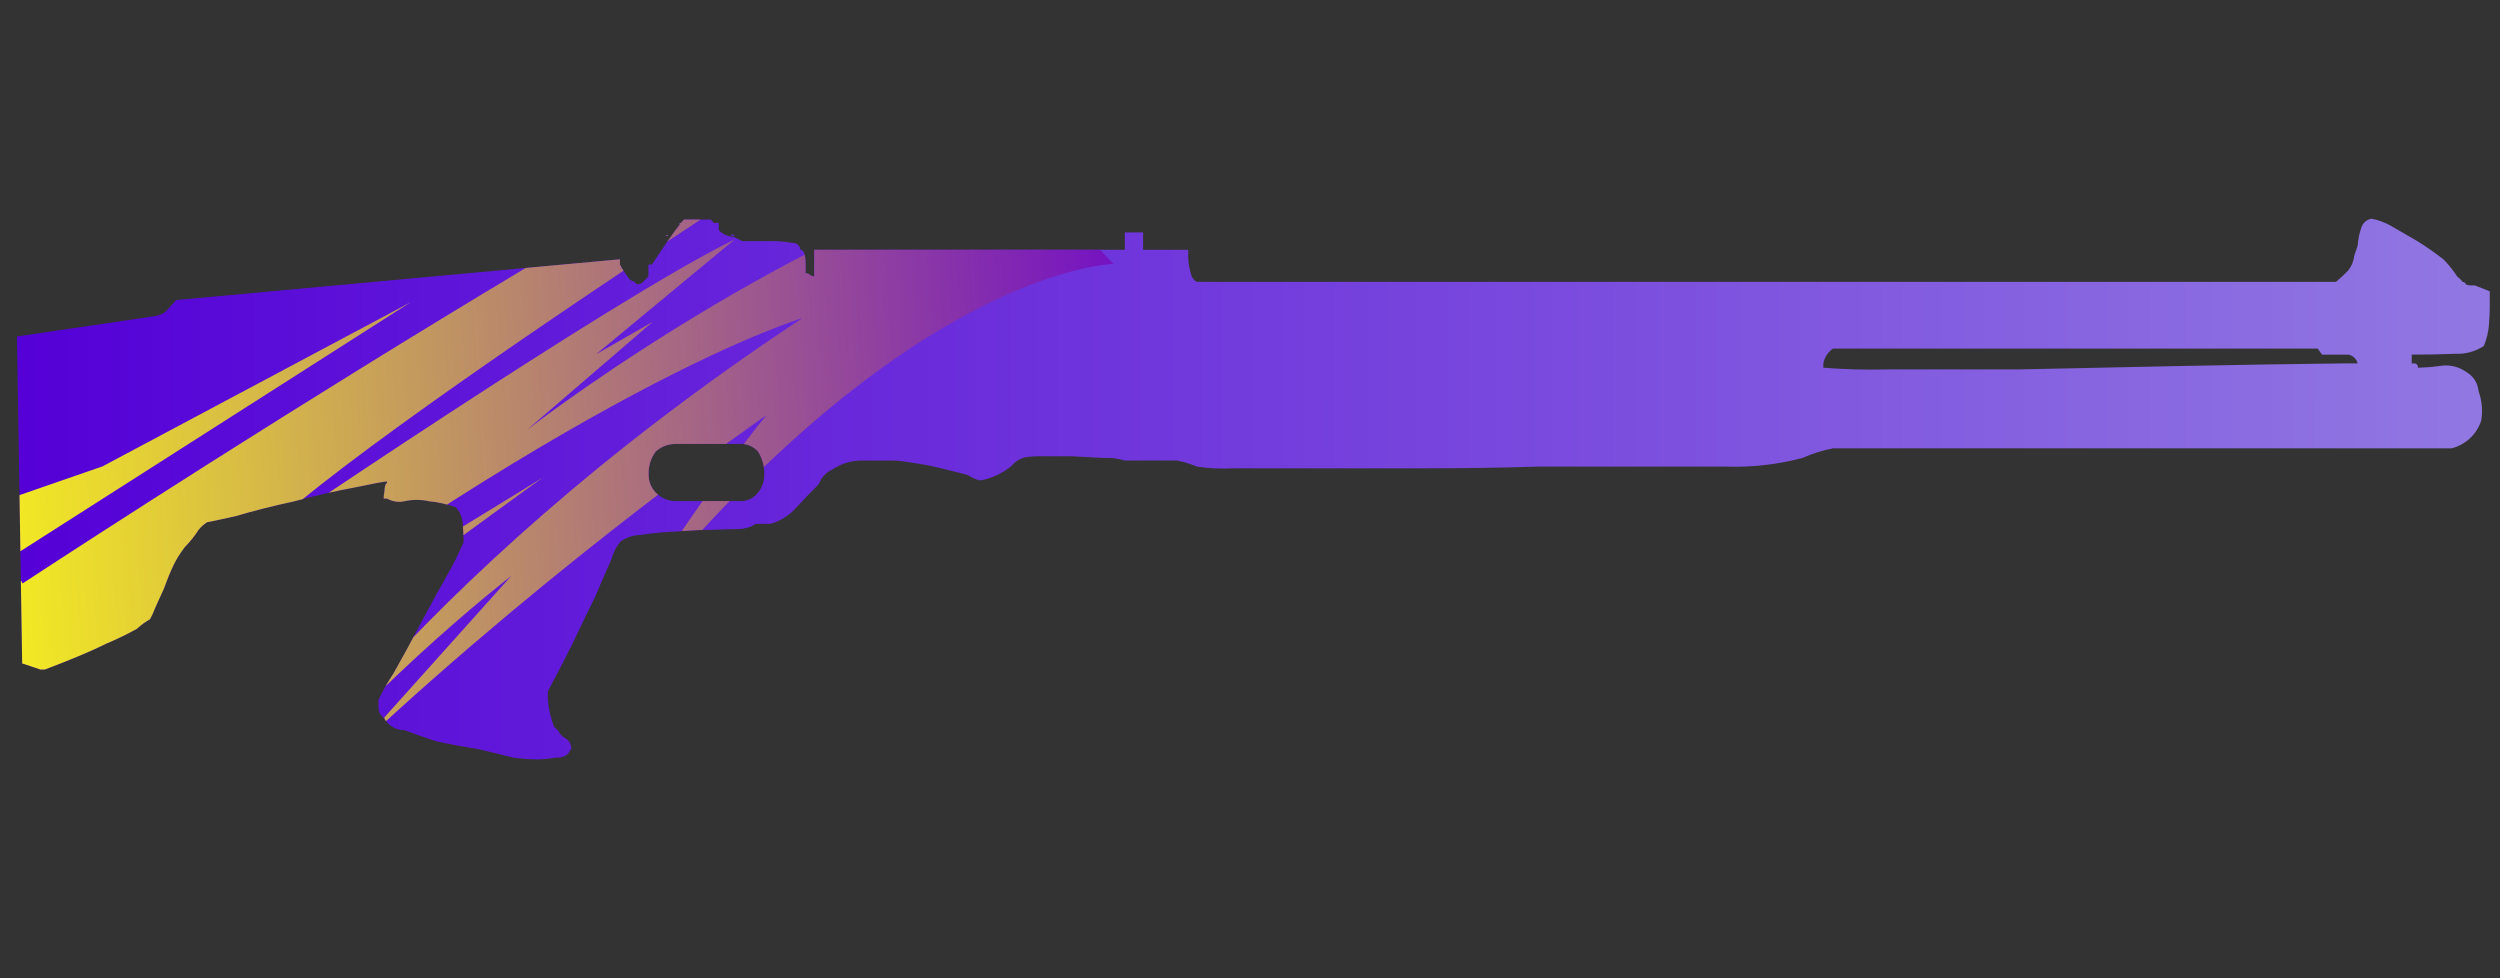 <?xml version="1.0" encoding="utf-8"?>
<!-- Generator: Adobe Illustrator 16.0.0, SVG Export Plug-In . SVG Version: 6.00 Build 0)  -->
<!DOCTYPE svg PUBLIC "-//W3C//DTD SVG 1.1//EN" "http://www.w3.org/Graphics/SVG/1.1/DTD/svg11.dtd">
<svg version="1.1" id="case1" xmlns="http://www.w3.org/2000/svg" xmlns:xlink="http://www.w3.org/1999/xlink" x="0px" y="0px"
	 width="92px" height="36px" viewBox="0 0 92 36" enable-background="new 0 0 92 36" xml:space="preserve">
<rect x="0" y="0" width="92" height="36" fill="#333333" stroke="none"/>
<linearGradient id="xm1014_1_" gradientUnits="userSpaceOnUse" x1="375.585" y1="-260.597" x2="466.585" y2="-260.597" gradientTransform="matrix(1 0 0 -1 -374.96 -242.6)">
	<stop  offset="0" style="stop-color:#5400D7"/>
	<stop  offset="1" style="stop-color:#9178E2"/>
</linearGradient>
<path id="xm1014" fill="url(#xm1014_1_)" d="M91.625,11.202c0,0.255-0.011,0.51-0.033,0.767c-0.021,0.263-0.085,0.521-0.189,0.765
	c-0.303,0.198-0.657,0.297-1.021,0.285c-0.556,0.021-1.099,0.032-1.631,0.031v0.323h0.097c0.069-0.001,0.131,0.056,0.133,0.127
	c0,0.011-0.002,0.022-0.004,0.033c0.268-0.007,0.531-0.028,0.799-0.065c0.347-0.062,0.703,0.019,0.99,0.224
	c0.254,0.148,0.42,0.41,0.445,0.702c0.126,0.348,0.159,0.721,0.098,1.084c-0.164,0.504-0.574,0.89-1.09,1.021H67.453
	c-0.385,0.076-0.762,0.194-1.12,0.353c-0.927,0.245-1.885,0.353-2.844,0.319h-6.878c-1.364,0.042-2.771,0.063-4.221,0.063H45.42
	c-0.46,0.025-0.921,0.004-1.376-0.063c-0.236-0.101-0.482-0.176-0.735-0.223h-1.918c-0.248-0.077-0.507-0.109-0.767-0.095
	c-0.379-0.021-0.778-0.043-1.183-0.063h-1.056c-0.203-0.006-0.405,0.004-0.607,0.03c-0.214,0.035-0.408,0.149-0.543,0.319
	c-0.332,0.275-0.729,0.461-1.151,0.542c-0.162-0.029-0.314-0.094-0.447-0.19c-0.214-0.063-0.501-0.137-0.864-0.223
	c-0.358-0.094-0.721-0.168-1.088-0.223c-0.404-0.063-0.649-0.095-0.735-0.095h-1.183c-0.398-0.015-0.79,0.097-1.119,0.32
	c-0.239,0.101-0.425,0.297-0.512,0.541c-0.234,0.235-0.512,0.522-0.83,0.864c-0.254,0.291-0.587,0.501-0.959,0.604h-0.544
	c-0.113,0.084-0.245,0.14-0.384,0.16c-0.073,0.021-0.148,0.031-0.224,0.029c-0.189,0-0.51,0.012-0.959,0.029
	c-0.426,0-0.874,0.021-1.341,0.063c-0.45,0.017-0.898,0.06-1.342,0.127c-0.266,0.008-0.522,0.1-0.735,0.256
	c-0.146,0.191-0.254,0.408-0.319,0.64c-0.172,0.386-0.374,0.854-0.609,1.403c-0.276,0.555-0.563,1.148-0.862,1.785
	c-0.3,0.598-0.588,1.147-0.864,1.66c-0.019,0.299,0.013,0.604,0.095,0.894c0.033,0.144,0.076,0.278,0.128,0.415l0.16,0.158
	c0.061,0.125,0.16,0.227,0.284,0.283c0.125,0.086,0.198,0.229,0.19,0.381l-0.13,0.188c-0.127,0.103-0.288,0.146-0.447,0.128
	c-0.221,0.043-0.445,0.064-0.67,0.068c-0.289-0.004-0.578-0.024-0.864-0.063c-0.359-0.084-0.794-0.188-1.305-0.315
	c-0.533-0.084-1.044-0.178-1.536-0.283c-0.447-0.148-0.841-0.284-1.183-0.415c-0.244,0.004-0.478-0.101-0.64-0.283l-0.095-0.128
	V26.42h-0.033c-0.136-0.105-0.208-0.273-0.189-0.445v-0.223c0.157-0.333,0.339-0.652,0.544-0.957
	c0.316-0.554,0.657-1.182,1.023-1.881c0.363-0.684,0.714-1.32,1.054-1.917c0.188-0.341,0.359-0.692,0.512-1.052
	c0-0.172-0.011-0.396-0.032-0.672c-0.017-0.227-0.107-0.438-0.256-0.605c-0.32-0.115-0.653-0.19-0.992-0.223
	c-0.294-0.066-0.6-0.066-0.895,0c-0.217,0.05-0.446,0.016-0.64-0.096h-0.129c0.002-0.095,0.013-0.19,0.032-0.284
	c-0.002-0.075,0.01-0.15,0.033-0.223c0.037-0.032,0.06-0.078,0.063-0.126c-0.084,0-0.479,0.074-1.183,0.221
	c-0.703,0.129-1.449,0.298-2.238,0.513c-0.788,0.17-1.502,0.351-2.142,0.542c-0.664,0.148-1.011,0.223-1.055,0.223
	c-0.123,0.075-0.231,0.172-0.32,0.285c-0.148,0.229-0.319,0.443-0.511,0.639c-0.161,0.209-0.301,0.434-0.417,0.67
	c-0.128,0.275-0.245,0.563-0.351,0.861c-0.128,0.277-0.235,0.514-0.319,0.703c-0.051,0.143-0.115,0.281-0.19,0.415
	c-0.173,0.099-0.334,0.215-0.479,0.351c-0.363,0.201-0.736,0.383-1.119,0.543c-0.554,0.276-1.312,0.596-2.275,0.957H1.489
	l-0.673-0.224L0.625,12.383l4.989-0.737c0.145-0.012,0.286-0.055,0.414-0.127c0.084-0.063,0.16-0.138,0.224-0.223
	c0.08-0.08,0.154-0.165,0.224-0.254l16.339-1.5v0.189c0.076,0.16,0.172,0.31,0.284,0.447c0.049,0.101,0.144,0.172,0.254,0.19
	c0.025,0.051,0.073,0.086,0.129,0.095c0.074-0.005,0.142-0.04,0.19-0.095l0.189-0.19V9.735h0.129
	c0.467-0.708,0.808-1.197,1.023-1.468V8.203h0.049c0.028-0.036,0.055-0.069,0.081-0.095c0.008-0.012,0.019-0.022,0.031-0.03h0.975
	c0.044,0.035,0.082,0.078,0.112,0.125h0.19v0.27c0.144,0.147,0.338,0.233,0.543,0.241l0.319,0.159h1.024
	c0.268-0.006,0.536,0.015,0.8,0.063c0.155-0.02,0.298,0.09,0.318,0.246c0,0.004,0,0.007,0.001,0.01c0.126,0,0.189,0.178,0.189,0.542
	v0.32c0.044,0.005,0.087,0.015,0.129,0.03c0.023,0.032,0.057,0.055,0.095,0.065l0.095,0.031V9.193h11.429v-0.64h0.672v0.64h1.662
	v0.223c0,0.216,0.032,0.431,0.094,0.638c0.022,0.135,0.104,0.252,0.223,0.319h41.919c0.158-0.129,0.307-0.268,0.446-0.414
	c0.126-0.155,0.205-0.343,0.225-0.541l0.128-0.38c0.014-0.217,0.057-0.433,0.129-0.639c0.047-0.181,0.194-0.319,0.379-0.351
	c0.246,0.047,0.484,0.133,0.703,0.255c0.299,0.171,0.629,0.363,0.992,0.574c0.33,0.207,0.648,0.431,0.958,0.67
	c0.19,0.196,0.361,0.41,0.511,0.64c0.075,0.05,0.142,0.115,0.189,0.189c0.061-0.003,0.113,0.037,0.128,0.095
	c0.052,0.019,0.104,0.029,0.16,0.031h0.159l0.553,0.218v0.482H91.625z M86.443,13.053h-0.99l-0.16-0.224h-17.84
	c-0.186,0.128-0.311,0.323-0.354,0.543v0.16c0.774,0.061,1.557,0.082,2.334,0.063h4.83c1.918-0.043,3.939-0.086,6.071-0.128
	c2.194-0.042,4.188-0.074,5.979-0.095h0.447C86.723,13.216,86.6,13.095,86.443,13.053L86.443,13.053z M26.908,8.613
	c0.025,0.002,0.047,0.014,0.063,0.032h0.063c0,0.017,0.012,0.03,0.028,0.03c0.001,0,0.003,0,0.004,0h-0.16V8.613H26.908z
	 M28.123,17.483c0.016-0.303-0.062-0.604-0.224-0.861c-0.175-0.202-0.437-0.308-0.703-0.284h-2.334
	c-0.273-0.003-0.536,0.099-0.736,0.284c-0.182,0.249-0.272,0.553-0.256,0.861c0.001,0.237,0.093,0.466,0.256,0.639
	c0.191,0.203,0.457,0.318,0.736,0.318h2.334c0.273,0.022,0.54-0.098,0.703-0.318c0.145-0.181,0.223-0.404,0.224-0.635V17.483z
	 M24.478,8.682c0.024-0.001,0.048-0.012,0.064-0.03h0.033v0.03H24.48H24.478z"/>
<g>
	<g>
		<defs>
			<path id="SVGID_1_" d="M91.625,11.202c0,0.255-0.011,0.51-0.033,0.767c-0.021,0.263-0.085,0.521-0.189,0.765
				c-0.303,0.198-0.657,0.297-1.021,0.285c-0.556,0.021-1.099,0.032-1.631,0.031v0.323h0.097c0.069-0.001,0.131,0.056,0.133,0.127
				c0,0.011-0.002,0.022-0.004,0.033c0.268-0.007,0.531-0.028,0.799-0.065c0.347-0.062,0.703,0.019,0.99,0.224
				c0.254,0.148,0.42,0.41,0.445,0.702c0.126,0.348,0.159,0.721,0.098,1.084c-0.164,0.504-0.574,0.89-1.09,1.021H67.453
				c-0.385,0.076-0.762,0.194-1.12,0.353c-0.927,0.245-1.885,0.353-2.844,0.319h-6.878c-1.364,0.042-2.771,0.063-4.221,0.063H45.42
				c-0.46,0.025-0.921,0.004-1.376-0.063c-0.236-0.101-0.482-0.176-0.735-0.223h-1.918c-0.248-0.077-0.507-0.109-0.767-0.095
				c-0.379-0.021-0.778-0.043-1.183-0.063h-1.056c-0.203-0.006-0.405,0.004-0.607,0.03c-0.214,0.035-0.408,0.149-0.543,0.319
				c-0.332,0.275-0.729,0.461-1.151,0.542c-0.162-0.029-0.314-0.094-0.447-0.19c-0.214-0.063-0.501-0.137-0.864-0.223
				c-0.358-0.094-0.721-0.168-1.088-0.223c-0.404-0.063-0.649-0.095-0.735-0.095h-1.183c-0.398-0.015-0.79,0.097-1.119,0.32
				c-0.239,0.101-0.425,0.297-0.512,0.541c-0.234,0.235-0.512,0.522-0.83,0.864c-0.254,0.291-0.587,0.501-0.959,0.604h-0.544
				c-0.113,0.084-0.245,0.14-0.384,0.16c-0.073,0.021-0.148,0.031-0.224,0.029c-0.189,0-0.51,0.012-0.959,0.029
				c-0.426,0-0.874,0.021-1.341,0.063c-0.45,0.017-0.898,0.06-1.342,0.127c-0.266,0.008-0.522,0.1-0.735,0.256
				c-0.146,0.191-0.254,0.408-0.319,0.64c-0.172,0.386-0.374,0.854-0.609,1.403c-0.276,0.555-0.563,1.148-0.862,1.785
				c-0.3,0.598-0.588,1.147-0.864,1.66c-0.019,0.299,0.013,0.604,0.095,0.894c0.033,0.144,0.076,0.278,0.128,0.415l0.16,0.158
				c0.061,0.125,0.16,0.227,0.284,0.283c0.125,0.086,0.198,0.229,0.19,0.381l-0.13,0.188c-0.127,0.103-0.288,0.146-0.447,0.128
				c-0.221,0.043-0.445,0.064-0.67,0.068c-0.289-0.004-0.578-0.024-0.864-0.063c-0.359-0.084-0.794-0.188-1.305-0.315
				c-0.533-0.084-1.044-0.178-1.536-0.283c-0.447-0.148-0.841-0.284-1.183-0.415c-0.244,0.004-0.478-0.101-0.64-0.283l-0.095-0.128
				V26.42h-0.033c-0.136-0.105-0.208-0.273-0.189-0.445v-0.223c0.157-0.333,0.339-0.652,0.544-0.957
				c0.316-0.554,0.657-1.182,1.023-1.881c0.363-0.684,0.714-1.32,1.054-1.917c0.188-0.341,0.359-0.692,0.512-1.052
				c0-0.172-0.011-0.396-0.032-0.672c-0.017-0.227-0.107-0.438-0.256-0.605c-0.32-0.115-0.653-0.19-0.992-0.223
				c-0.294-0.066-0.6-0.066-0.895,0c-0.217,0.05-0.446,0.016-0.64-0.096h-0.129c0.002-0.095,0.013-0.19,0.032-0.284
				c-0.002-0.075,0.01-0.15,0.033-0.223c0.037-0.032,0.06-0.078,0.063-0.126c-0.084,0-0.479,0.074-1.183,0.221
				c-0.703,0.129-1.449,0.298-2.238,0.513c-0.788,0.17-1.502,0.351-2.142,0.542c-0.664,0.148-1.011,0.223-1.055,0.223
				c-0.123,0.075-0.231,0.172-0.32,0.285c-0.148,0.229-0.319,0.443-0.511,0.639c-0.161,0.209-0.301,0.434-0.417,0.67
				c-0.128,0.275-0.245,0.563-0.351,0.861c-0.128,0.277-0.235,0.514-0.319,0.703c-0.051,0.143-0.115,0.281-0.19,0.415
				c-0.173,0.099-0.334,0.215-0.479,0.351c-0.363,0.201-0.736,0.383-1.119,0.543c-0.554,0.276-1.312,0.596-2.275,0.957H1.489
				l-0.673-0.224L0.625,12.383l4.989-0.737c0.145-0.012,0.286-0.055,0.414-0.127c0.084-0.063,0.16-0.138,0.224-0.223
				c0.08-0.08,0.154-0.165,0.224-0.254l16.339-1.5v0.189c0.076,0.16,0.172,0.31,0.284,0.447c0.049,0.101,0.144,0.172,0.254,0.19
				c0.025,0.051,0.073,0.086,0.129,0.095c0.074-0.005,0.142-0.04,0.19-0.095l0.189-0.19V9.735h0.129
				c0.467-0.708,0.808-1.197,1.023-1.468V8.203h0.049c0.028-0.036,0.055-0.069,0.081-0.095c0.008-0.012,0.019-0.022,0.031-0.03
				h0.975c0.044,0.035,0.082,0.078,0.112,0.125h0.19v0.27c0.144,0.147,0.338,0.233,0.543,0.241l0.319,0.159h1.024
				c0.268-0.006,0.536,0.015,0.8,0.063c0.155-0.02,0.298,0.09,0.318,0.246c0,0.004,0,0.007,0.001,0.01
				c0.126,0,0.189,0.178,0.189,0.542v0.32c0.044,0.005,0.087,0.015,0.129,0.03c0.023,0.032,0.057,0.055,0.095,0.065l0.095,0.031
				V9.193h11.429v-0.64h0.672v0.64h1.662v0.223c0,0.216,0.032,0.431,0.094,0.638c0.022,0.135,0.104,0.252,0.223,0.319h41.919
				c0.158-0.129,0.307-0.268,0.446-0.414c0.126-0.155,0.205-0.343,0.225-0.541l0.128-0.38c0.014-0.217,0.057-0.433,0.129-0.639
				c0.047-0.181,0.194-0.319,0.379-0.351c0.246,0.047,0.484,0.133,0.703,0.255c0.299,0.171,0.629,0.363,0.992,0.574
				c0.33,0.207,0.648,0.431,0.958,0.67c0.19,0.196,0.361,0.41,0.511,0.64c0.075,0.05,0.142,0.115,0.189,0.189
				c0.061-0.003,0.113,0.037,0.128,0.095c0.052,0.019,0.104,0.029,0.16,0.031h0.159l0.553,0.218v0.482H91.625z M86.443,13.053h-0.99
				l-0.16-0.224h-17.84c-0.186,0.128-0.311,0.323-0.354,0.543v0.16c0.774,0.061,1.557,0.082,2.334,0.063h4.83
				c1.918-0.043,3.939-0.086,6.071-0.128c2.194-0.042,4.188-0.074,5.979-0.095h0.447C86.723,13.216,86.6,13.095,86.443,13.053
				L86.443,13.053z M26.908,8.613c0.025,0.002,0.047,0.014,0.063,0.032h0.063c0,0.017,0.012,0.03,0.028,0.03
				c0.001,0,0.003,0,0.004,0h-0.16V8.613H26.908z M28.123,17.483c0.016-0.303-0.062-0.604-0.224-0.861
				c-0.175-0.202-0.437-0.308-0.703-0.284h-2.334c-0.273-0.003-0.536,0.099-0.736,0.284c-0.182,0.249-0.272,0.553-0.256,0.861
				c0.001,0.237,0.093,0.466,0.256,0.639c0.191,0.203,0.457,0.318,0.736,0.318h2.334c0.273,0.022,0.54-0.098,0.703-0.318
				c0.145-0.181,0.223-0.404,0.224-0.635V17.483z M24.478,8.682c0.024-0.001,0.048-0.012,0.064-0.03h0.033v0.03H24.48H24.478z"/>
		</defs>
		<clipPath id="SVGID_2_">
			<use xlink:href="#SVGID_1_"  overflow="visible"/>
		</clipPath>
		
			<linearGradient id="SVGID_3_" gradientUnits="userSpaceOnUse" x1="-780.168" y1="572.232" x2="-734.636" y2="572.232" gradientTransform="matrix(0.998 -0.062 -0.062 -0.998 810.3 541.161)">
			<stop  offset="0" style="stop-color:#FFFF13"/>
			<stop  offset="1" style="stop-color:#7411C3"/>
		</linearGradient>
		<path clip-path="url(#SVGID_2_)" fill="url(#SVGID_3_)" d="M3.772,17.163l11.341-6.042L0.29,20.58l0.544,0.889
			c0,0,28.675-18.854,37.51-21.469c0,0-24.502,15.325-29.156,20.092c0,0,13.448-9.157,17.85-11.28l-5.106,4.229l2.087-1.197
			l-4.633,3.985c0,0,8.712-6.801,18.08-9.804l3.509,3.688c0,0-7.874,0.139-18.657,13.961c0,0,4.009-6.148,5.891-8.398
			c0,0-7.489,5.16-15.068,12.244l5.673-6.326c0,0-5.923,4.564-9.842,9.929c0,0,5.677-9.595,20.549-19.411
			c0,0-8.153,2.359-24.858,15.204c0,0,14.581-8.874,15.318-9.347c0.67-0.467-18.496,13.17-20.502,16.78
			c-2.215,3.621-3.487-14.492-3.487-14.492L3.772,17.163z"/>
	</g>
</g>
</svg>
